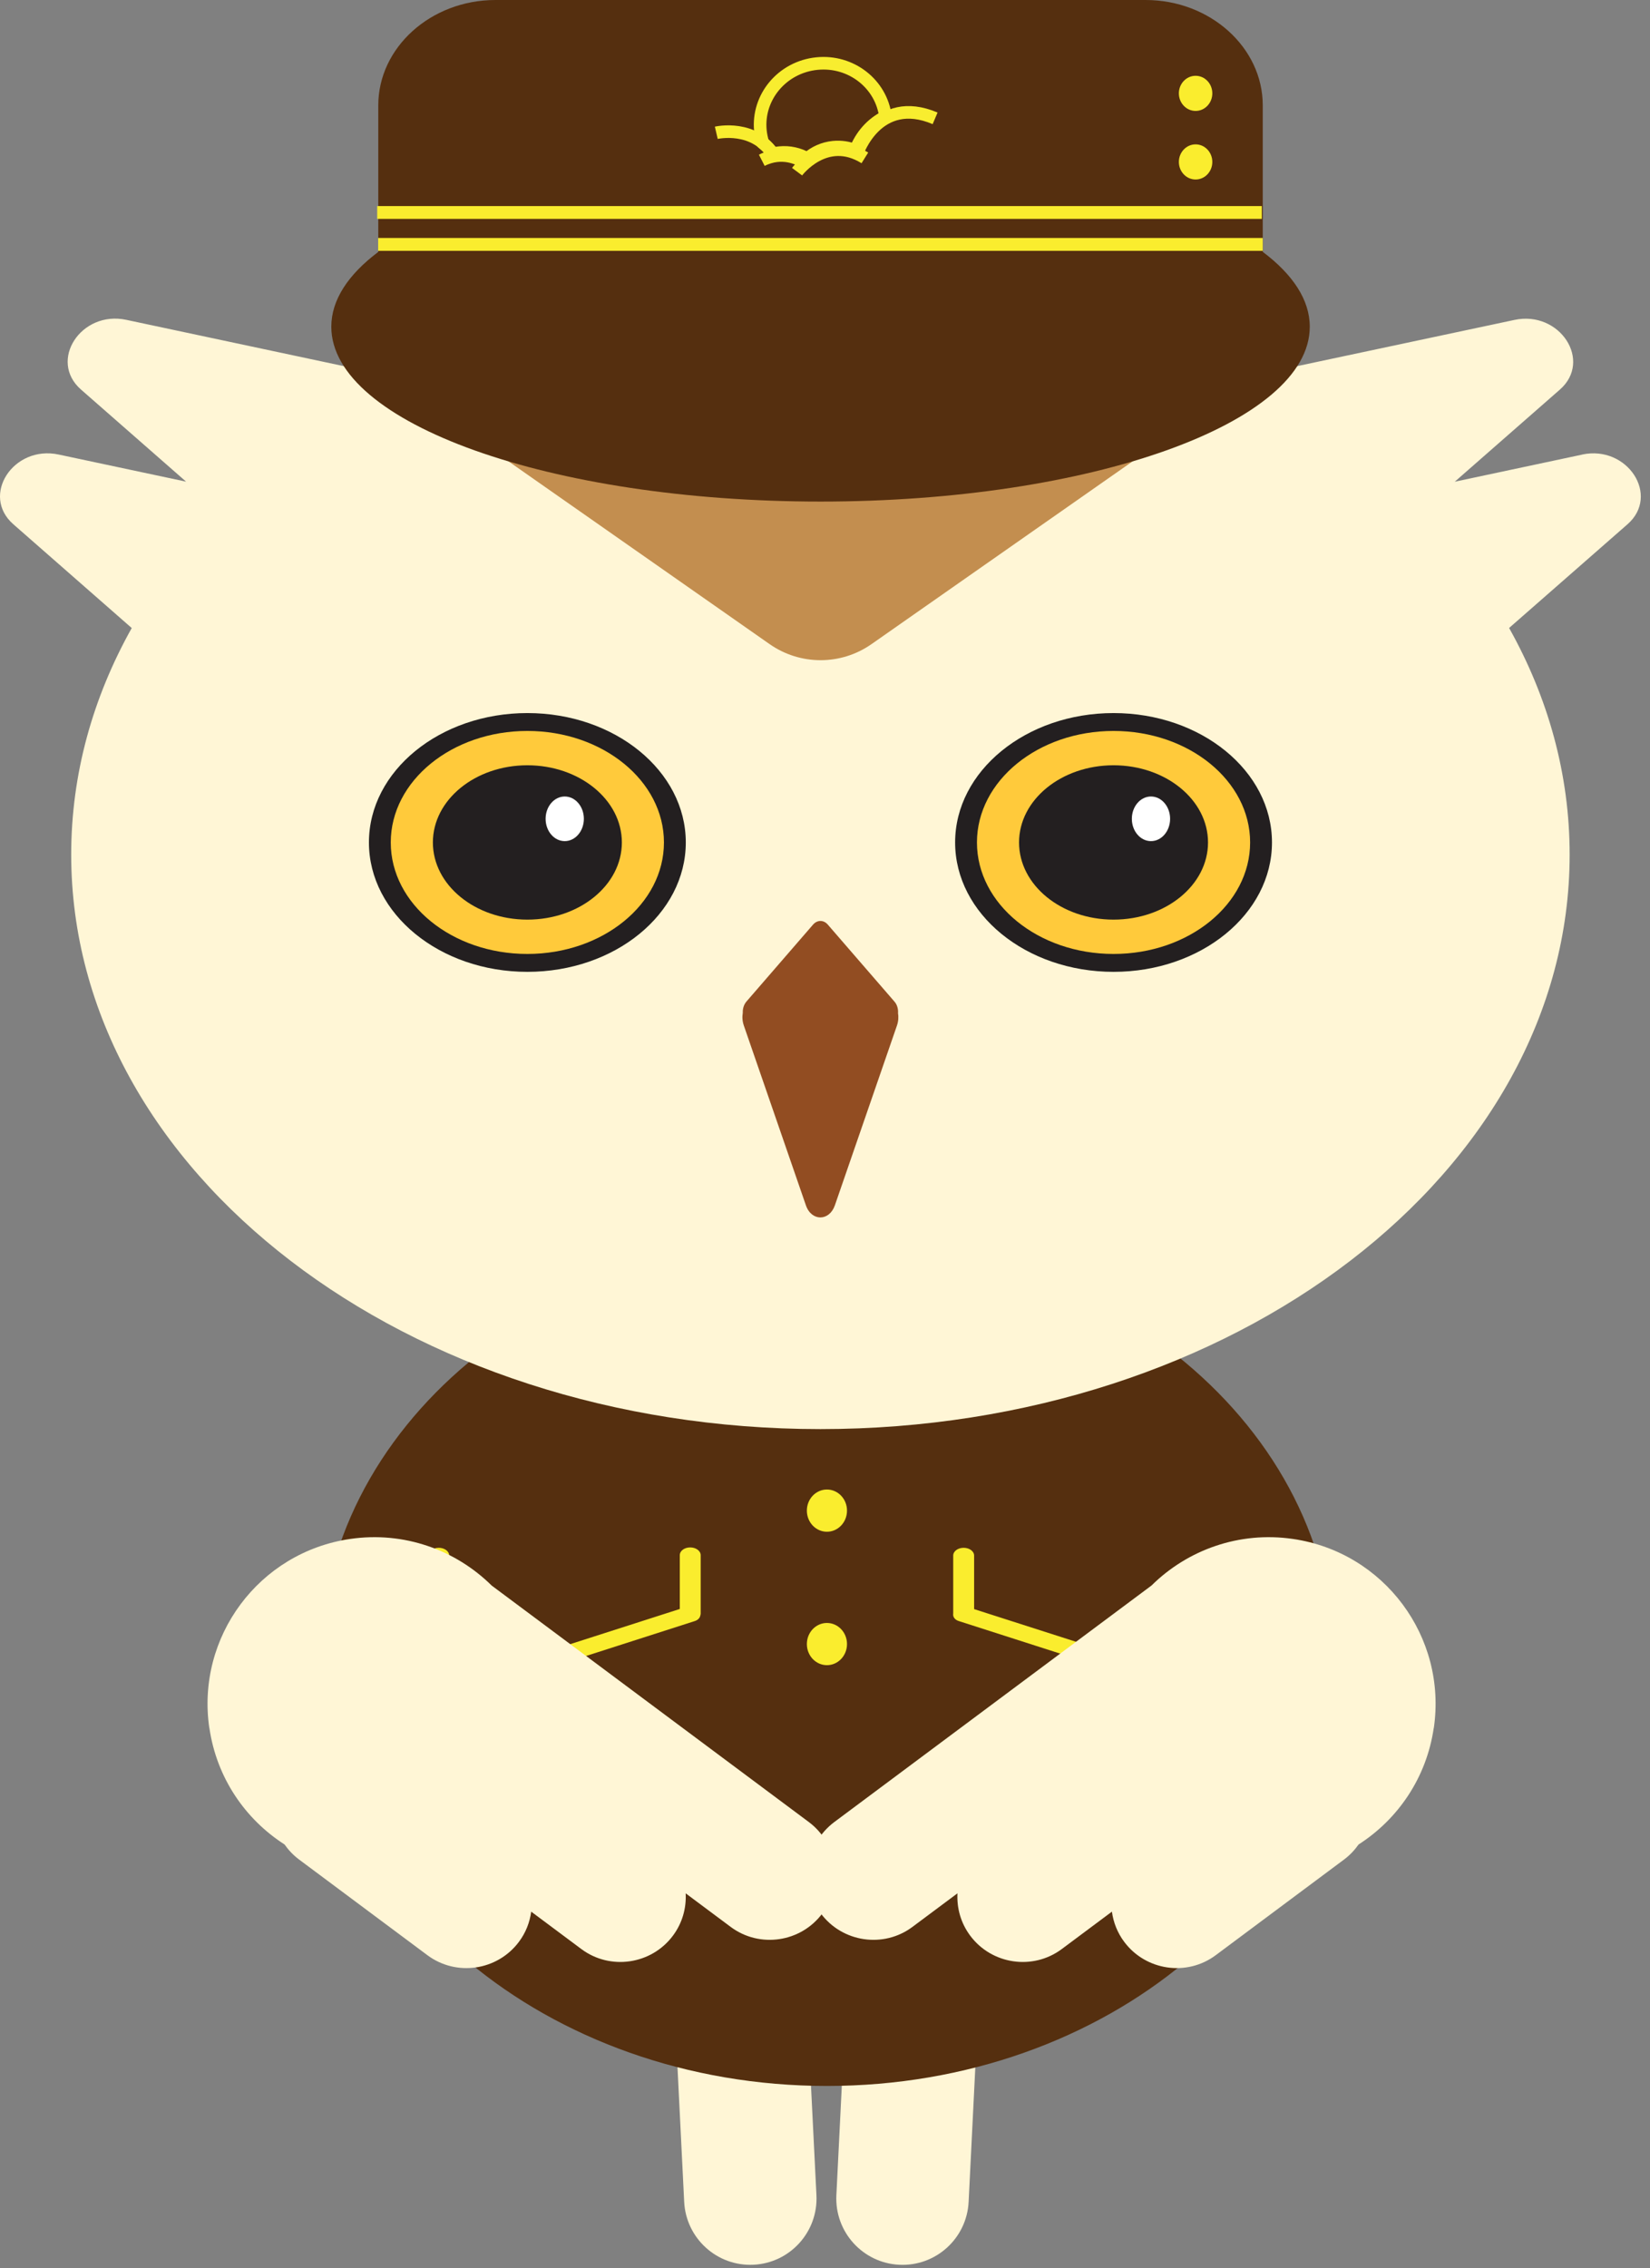 <svg width="131" height="180" viewBox="0 0 131 180" fill="none" xmlns="http://www.w3.org/2000/svg">
<rect x="0" y="0" width="131" height="180" fill="#808080" stroke="none"/>
<path d="M63.72 152.098C63.576 149.196 61.108 146.96 58.209 147.104C55.309 147.249 53.075 149.719 53.22 152.621L54.32 174.742C54.464 177.644 56.932 179.88 59.832 179.736C62.731 179.591 64.965 177.121 64.82 174.218L63.72 152.098Z" fill="#FFF6D6"/>
<path d="M66.403 174.221C66.259 177.124 68.492 179.594 71.392 179.738C74.291 179.883 76.759 177.647 76.903 174.744L78.004 152.624C78.148 149.721 75.914 147.251 73.015 147.107C70.115 146.962 67.647 149.198 67.503 152.101L66.403 174.221Z" fill="#FFF6D6"/>
<path d="M65.653 165.547C87.877 165.547 105.893 150.488 105.893 131.912C105.893 113.336 87.877 98.277 65.653 98.277C43.429 98.277 25.413 113.336 25.413 131.912C25.413 150.488 43.429 165.547 65.653 165.547Z" fill="#552F0F"/>
<path d="M65.653 121.563C66.533 121.563 67.247 120.813 67.247 119.887C67.247 118.962 66.533 118.212 65.653 118.212C64.773 118.212 64.06 118.962 64.06 119.887C64.06 120.813 64.773 121.563 65.653 121.563Z" fill="#FAED2E"/>
<path d="M65.653 132.152C66.533 132.152 67.247 131.402 67.247 130.477C67.247 129.552 66.533 128.802 65.653 128.802C64.773 128.802 64.06 129.552 64.06 130.477C64.06 131.402 64.773 132.152 65.653 132.152Z" fill="#FAED2E"/>
<path d="M65.653 110.929C66.533 110.929 67.247 110.178 67.247 109.253C67.247 108.328 66.533 107.578 65.653 107.578C64.773 107.578 64.06 108.328 64.06 109.253C64.06 110.178 64.773 110.929 65.653 110.929Z" fill="#FAED2E"/>
<path d="M55.625 128.115C55.625 128.115 55.63 128.084 55.63 128.069V123.424C55.63 123.083 55.259 122.807 54.798 122.807C54.337 122.807 53.971 123.083 53.971 123.424V127.693L44.806 130.633L35.665 127.703V123.454C35.665 123.113 35.294 122.837 34.833 122.837C34.372 122.837 34.007 123.113 34.007 123.454V128.054C33.961 128.3 34.122 128.551 34.447 128.651L44.485 131.872C44.59 131.907 44.7 131.917 44.806 131.917C44.911 131.917 45.021 131.907 45.126 131.872L55.164 128.651C55.414 128.571 55.565 128.4 55.6 128.215C55.605 128.2 55.61 128.18 55.615 128.165C55.615 128.15 55.62 128.135 55.62 128.12L55.625 128.115Z" fill="#FAED2E"/>
<path d="M97.298 128.115C97.298 128.115 97.303 128.084 97.303 128.069V123.424C97.303 123.083 96.932 122.807 96.471 122.807C96.01 122.807 95.645 123.083 95.645 123.424V127.693L86.479 130.633L77.339 127.703V123.454C77.339 123.113 76.968 122.837 76.507 122.837C76.046 122.837 75.68 123.113 75.68 123.454V128.054C75.635 128.3 75.795 128.551 76.121 128.651L86.158 131.872C86.263 131.907 86.374 131.917 86.479 131.917C86.584 131.917 86.695 131.907 86.8 131.872L96.837 128.651C97.088 128.571 97.238 128.4 97.273 128.215C97.278 128.2 97.283 128.18 97.288 128.165C97.288 128.15 97.293 128.135 97.293 128.12L97.298 128.115Z" fill="#FAED2E"/>
<path d="M125.617 36.078L115.499 38.23L123.843 30.921C126.454 28.639 123.843 24.626 120.245 25.388L98.421 30.028C88.925 25.102 77.469 22.228 65.141 22.228C52.814 22.228 41.358 25.102 31.857 30.028L10.028 25.383C6.43 24.616 3.819 28.629 6.43 30.916L14.774 38.225L4.656 36.073C1.058 35.306 -1.553 39.319 1.058 41.606L10.459 49.843C7.367 55.361 5.653 61.436 5.653 67.822C5.653 93.005 32.283 113.417 65.136 113.417C97.99 113.417 124.62 93.005 124.62 67.822C124.62 61.436 122.906 55.356 119.814 49.838L129.215 41.606C131.821 39.324 129.215 35.311 125.617 36.073V36.078Z" fill="#FFF6D6"/>
<path d="M71.3 80.378C71.315 80.062 71.23 79.736 71.01 79.485L65.723 73.38C65.392 72.994 64.886 72.994 64.55 73.38L59.263 79.485C59.048 79.736 58.958 80.067 58.973 80.378C58.918 80.699 58.938 81.045 59.053 81.382L63.984 95.658C64.425 96.938 65.838 96.938 66.284 95.658L71.215 81.382C71.33 81.045 71.35 80.699 71.295 80.378H71.3Z" fill="#924D22"/>
<path d="M99.72 29.753L98.427 30.028C88.931 25.102 77.475 22.228 65.147 22.228C52.82 22.228 41.364 25.102 31.863 30.028L30.565 29.753L61.108 51.123C63.534 52.818 66.761 52.818 69.186 51.123L99.73 29.753H99.72Z" fill="#C38E4F"/>
<path d="M100.255 19.991V8.362C100.255 3.762 96.07 0 90.954 0H39.333C34.217 0 30.033 3.762 30.033 8.362V19.991C27.642 21.791 26.304 23.803 26.304 25.93C26.304 33.595 43.693 39.806 65.146 39.806C86.599 39.806 103.988 33.59 103.988 25.93C103.988 23.803 102.65 21.791 100.26 19.991H100.255Z" fill="#552F0F"/>
<path d="M94.923 14.246C95.657 14.246 96.251 13.622 96.251 12.852C96.251 12.082 95.657 11.457 94.923 11.457C94.19 11.457 93.595 12.082 93.595 12.852C93.595 13.622 94.19 14.246 94.923 14.246Z" fill="#FAED2E"/>
<path d="M94.923 8.804C95.657 8.804 96.251 8.179 96.251 7.409C96.251 6.639 95.657 6.015 94.923 6.015C94.19 6.015 93.595 6.639 93.595 7.409C93.595 8.179 94.19 8.804 94.923 8.804Z" fill="#FAED2E"/>
<path d="M100.256 18.887H30.024V19.906H100.256V18.887Z" fill="#FAED2E"/>
<path d="M100.18 16.354H29.947V17.372H100.18V16.354Z" fill="#FAED2E"/>
<path d="M61.89 12.114C62.681 12.034 63.438 12.215 64.095 12.586C64.661 12.089 65.368 11.763 66.159 11.683C66.776 11.623 67.372 11.718 67.913 11.939C68.359 10.765 69.206 9.807 70.299 9.265C69.978 6.657 67.562 4.77 64.856 5.046C62.11 5.322 60.106 7.705 60.371 10.374C60.406 10.715 60.477 11.046 60.577 11.362C60.872 11.603 61.138 11.889 61.358 12.205C61.529 12.16 61.704 12.13 61.885 12.114H61.89Z" stroke="#F8ED2F" stroke-miterlimit="10"/>
<path d="M63.283 13.625C63.283 13.625 65.548 10.585 68.665 12.531" stroke="#F8ED2F" stroke-miterlimit="10"/>
<path d="M68.058 12.16C68.058 12.16 69.642 7.44 74.242 9.391" stroke="#F8ED2F" stroke-miterlimit="10"/>
<path d="M63.804 12.852C63.804 12.852 62.617 12.015 61.078 12.481C60.883 12.541 60.687 12.617 60.482 12.722" stroke="#F8ED2F" stroke-miterlimit="10"/>
<path d="M56.869 10.539C56.869 10.539 59.956 9.817 61.514 12.441" stroke="#F8ED2F" stroke-miterlimit="10"/>
<path d="M16.619 137.145C15.559 129.907 20.566 123.188 27.802 122.135C32.08 121.51 36.176 123.007 39.034 125.832L64.213 144.599C66.505 146.31 66.984 149.579 65.28 151.866C63.571 154.156 60.303 154.633 58.014 152.925L54.438 150.259C54.5 151.43 54.175 152.62 53.424 153.623C51.715 155.913 48.447 156.39 46.158 154.683L42.175 151.713C42.06 152.558 41.744 153.384 41.199 154.109C39.49 156.4 36.222 156.876 33.933 155.169L23.744 147.576C23.288 147.236 22.904 146.826 22.591 146.382C19.473 144.382 17.203 141.097 16.626 137.146L16.619 137.145Z" fill="#FFF6D6"/>
<path d="M113.836 137.145C114.896 129.907 109.89 123.188 102.653 122.135C98.375 121.51 94.279 123.007 91.421 125.832L66.242 144.599C63.95 146.31 63.471 149.579 65.175 151.866C66.884 154.156 70.153 154.633 72.441 152.925L76.017 150.259C75.955 151.43 76.28 152.62 77.031 153.623C78.74 155.913 82.008 156.39 84.297 154.683L88.28 151.713C88.395 152.558 88.711 153.384 89.256 154.109C90.965 156.4 94.234 156.876 96.522 155.169L106.711 147.576C107.167 147.236 107.551 146.826 107.864 146.382C110.982 144.382 113.252 141.097 113.829 137.146L113.836 137.145Z" fill="#FFF6D6"/>
<path d="M41.87 77.128C48.816 77.128 54.448 72.531 54.448 66.859C54.448 61.188 48.816 56.591 41.87 56.591C34.923 56.591 29.291 61.188 29.291 66.859C29.291 72.531 34.923 77.128 41.87 77.128Z" fill="#231F20"/>
<path d="M41.869 75.708C47.858 75.708 52.713 71.746 52.713 66.859C52.713 61.972 47.858 58.01 41.869 58.01C35.88 58.01 31.024 61.972 31.024 66.859C31.024 71.746 35.88 75.708 41.869 75.708Z" fill="#FFCA3B"/>
<path d="M41.87 72.984C46.013 72.984 49.372 70.242 49.372 66.859C49.372 63.476 46.013 60.734 41.87 60.734C37.727 60.734 34.368 63.476 34.368 66.859C34.368 70.242 37.727 72.984 41.87 72.984Z" fill="#231F20"/>
<path d="M44.836 66.754C45.675 66.754 46.355 65.961 46.355 64.983C46.355 64.005 45.675 63.212 44.836 63.212C43.998 63.212 43.318 64.005 43.318 64.983C43.318 65.961 43.998 66.754 44.836 66.754Z" fill="white"/>
<path d="M88.409 77.128C95.356 77.128 100.987 72.531 100.987 66.859C100.987 61.188 95.356 56.591 88.409 56.591C81.462 56.591 75.831 61.188 75.831 66.859C75.831 72.531 81.462 77.128 88.409 77.128Z" fill="#231F20"/>
<path d="M88.408 75.708C94.397 75.708 99.252 71.746 99.252 66.859C99.252 61.972 94.397 58.01 88.408 58.01C82.419 58.01 77.564 61.972 77.564 66.859C77.564 71.746 82.419 75.708 88.408 75.708Z" fill="#FFCA3B"/>
<path d="M88.408 72.984C92.551 72.984 95.909 70.242 95.909 66.859C95.909 63.476 92.551 60.734 88.408 60.734C84.264 60.734 80.906 63.476 80.906 66.859C80.906 70.242 84.264 72.984 88.408 72.984Z" fill="#231F20"/>
<path d="M91.381 66.754C92.219 66.754 92.899 65.961 92.899 64.983C92.899 64.005 92.219 63.212 91.381 63.212C90.542 63.212 89.862 64.005 89.862 64.983C89.862 65.961 90.542 66.754 91.381 66.754Z" fill="white"/>
</svg>
